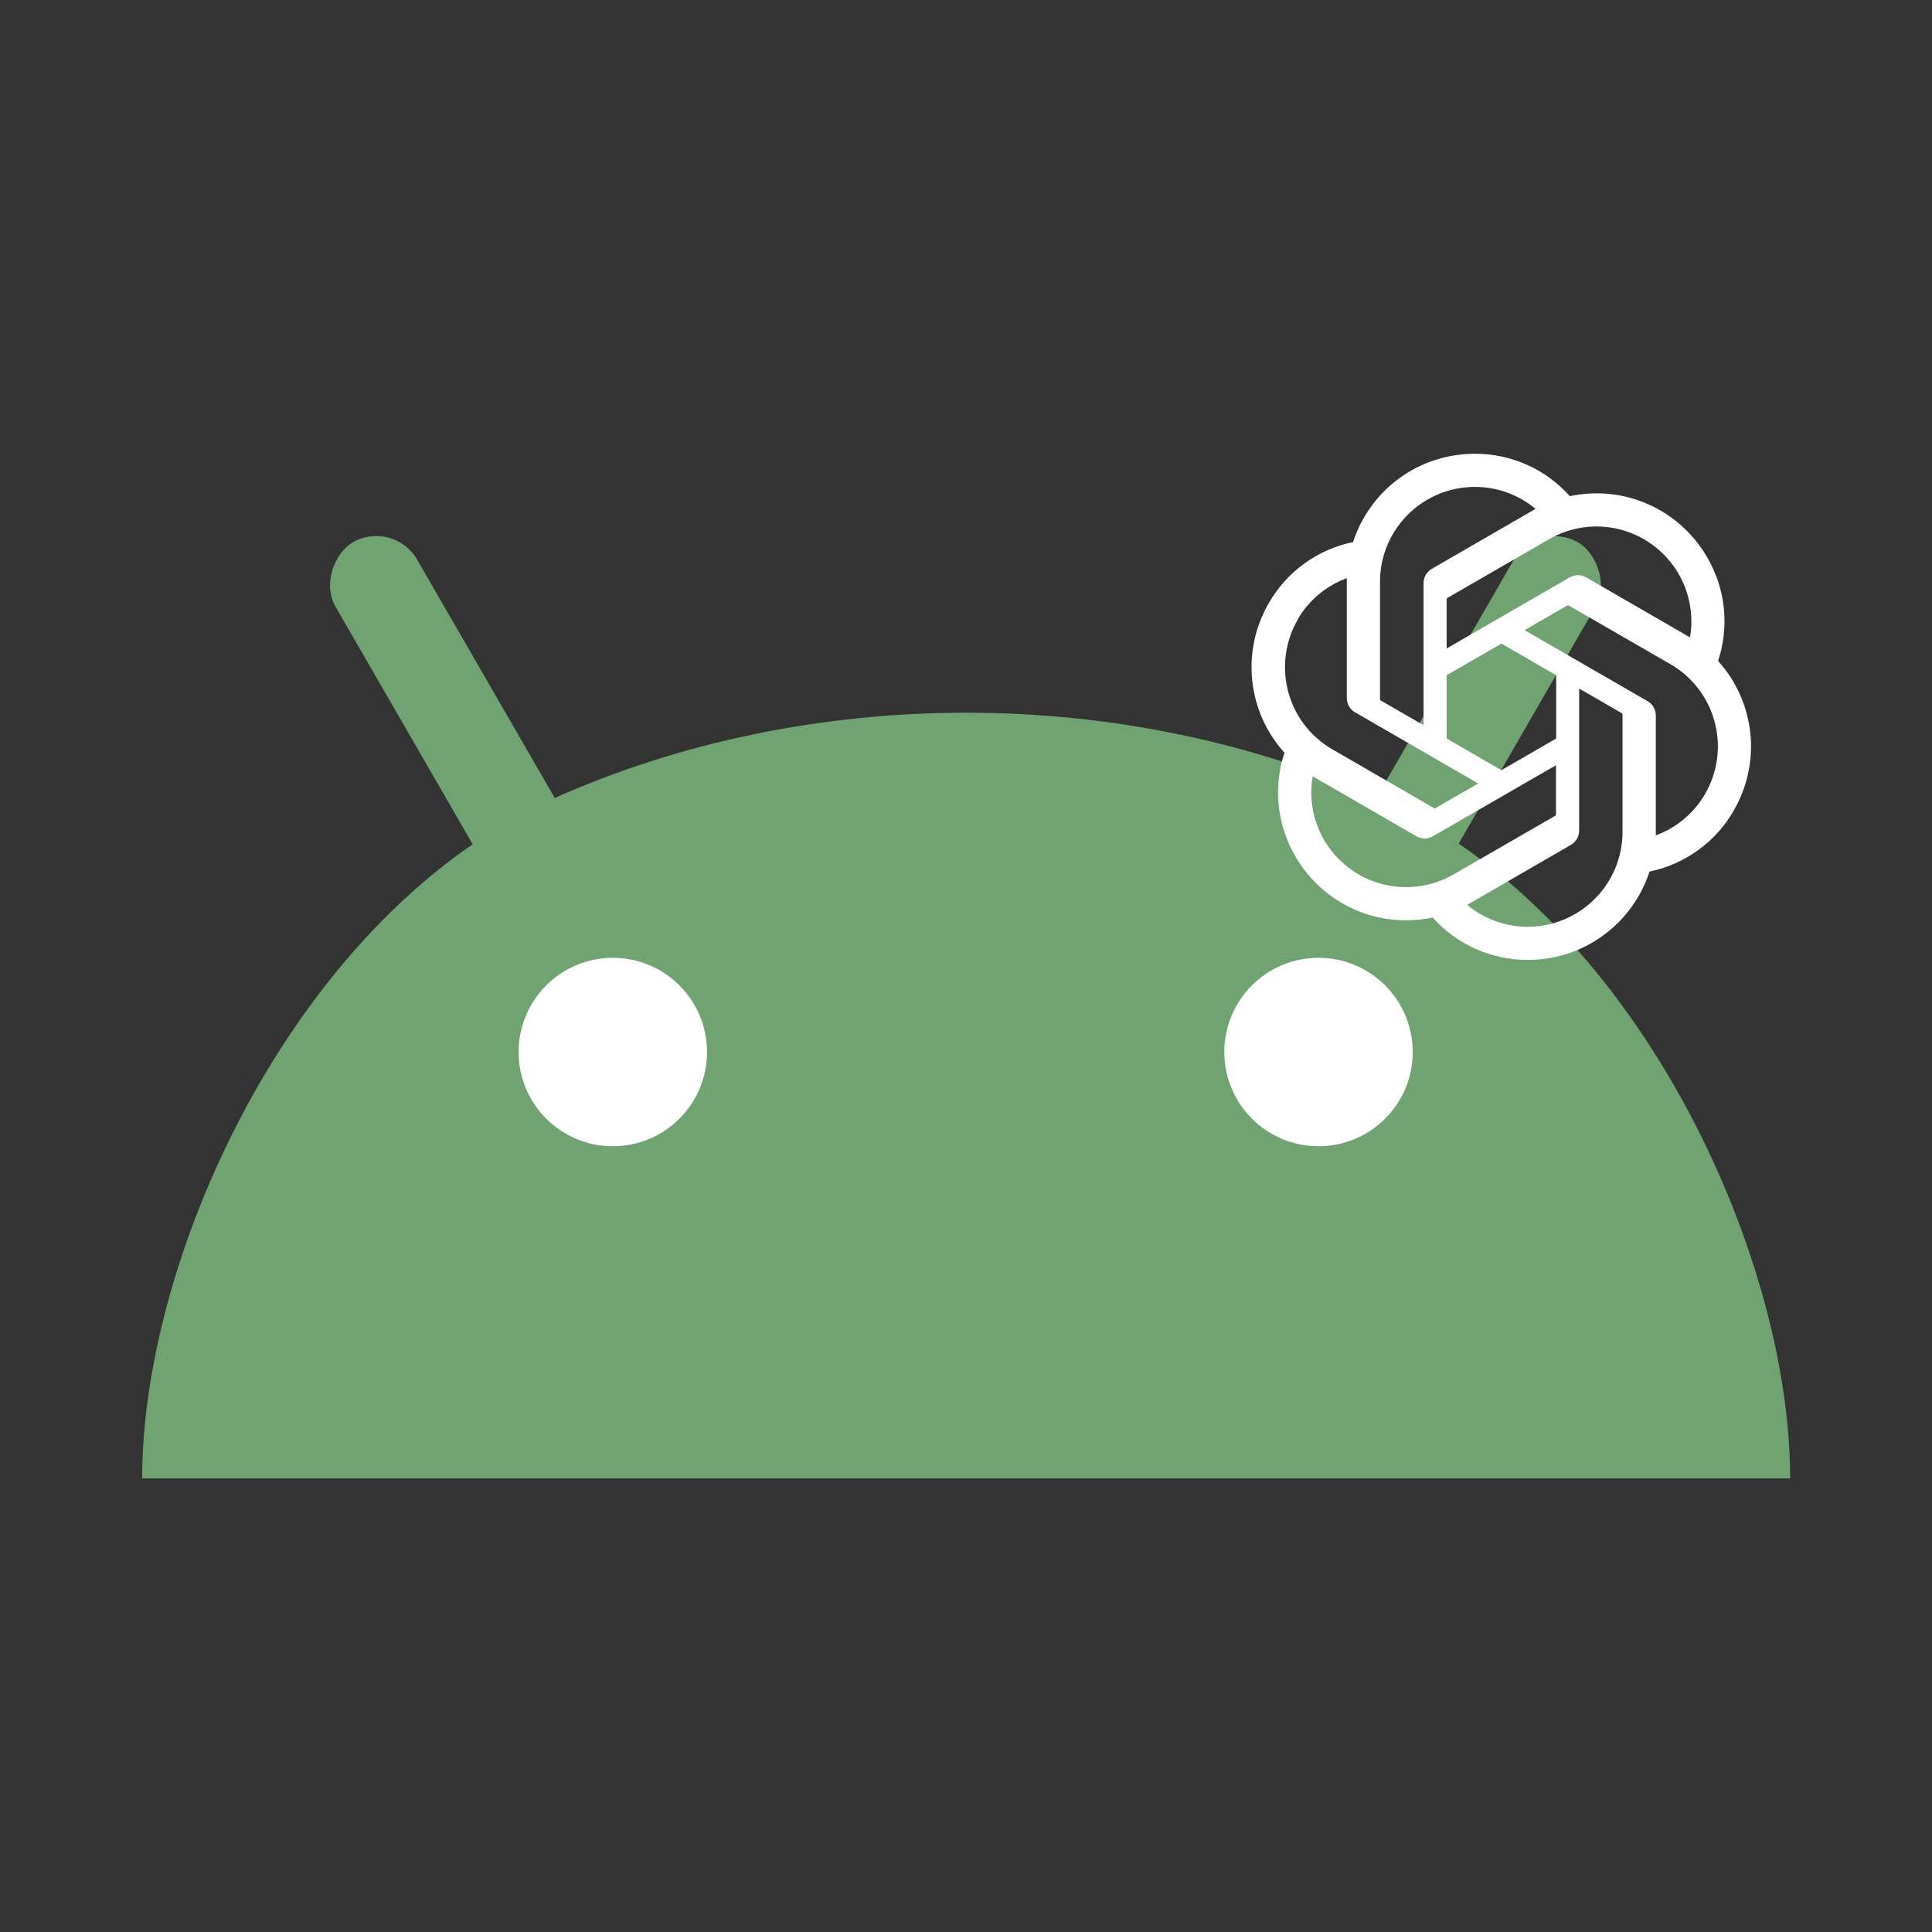 <?xml version="1.0" encoding="UTF-8"?>
<svg version="1.1" viewBox="0 0 192 192" xml:space="preserve" xmlns="http://www.w3.org/2000/svg">
	 <rect x="0" y="0" width="192" height="192" fill="#333333" stroke="none"/>
	 <g transform="matrix(2.4 0 0 2.4 -134.44 -130.35)"><g transform="matrix(1.589 0 0 1.589 -56.533 -27.677)"><path d="m117.48 90.124c2.6e-4 -5.945-4.092-14.751-10.736-17.724-6.644-2.972-14.829-2.972-21.473 0-6.644 2.973-10.736 11.779-10.736 17.724" fill="#71a372" stroke-width="1.152"/><rect transform="rotate(60)" x="96.937" y="-37.664" width="12.275" height="2.455" ry="1.228" fill="#71a372" stroke-width="1.152"/><rect transform="matrix(-.5 .866 .866 .5 0 0)" x=".948" y="128.6" width="12.275" height="2.455" ry="1.228" fill="#71a372" stroke-width="1.152"/><circle cx="86.8" cy="79.013" r="2.455" fill="#fff" stroke-width=".763"/><circle cx="105.19" cy="79.013" r="2.455" fill="#fff" stroke-width=".763"/></g></g><g id="c" transform="matrix(.689 0 0 .689 83.051 4.1)"><path d="m127.27 89.38c0.82-2.46 1.1-5.06 0.83-7.64s-1.09-5.06-2.4-7.3c-1.94-3.38-4.91-6.06-8.47-7.64-3.56-1.59-7.53-2-11.34-1.18-1.72-1.94-3.83-3.48-6.2-4.54-2.37-1.05-4.93-1.59-7.52-1.58-3.9 0-7.7 1.22-10.85 3.51s-5.5 5.52-6.7 9.23c-2.54 0.52-4.94 1.58-7.03 3.1-2.1 1.52-3.85 3.47-5.13 5.72-1.96 3.37-2.79 7.28-2.38 11.15 0.41 3.88 2.03 7.52 4.65 10.41-0.82 2.46-1.1 5.06-0.83 7.64s1.09 5.06 2.4 7.3c1.94 3.38 4.91 6.06 8.47 7.64 3.56 1.59 7.53 2 11.34 1.18 1.72 1.94 3.83 3.48 6.2 4.54 2.37 1.05 4.93 1.59 7.52 1.58 3.9 0.01 7.7-1.22 10.85-3.51s5.5-5.52 6.7-9.23c2.54-0.52 4.94-1.58 7.03-3.1 2.1-1.52 3.85-3.47 5.13-5.72 1.95-3.37 2.79-7.27 2.38-11.15-0.41-3.87-2.03-7.52-4.65-10.41m-27.44 38.35c-3.2 0-6.3-1.12-8.76-3.17 0.11-0.06 0.31-0.17 0.43-0.24l14.53-8.4c0.36-0.21 0.67-0.51 0.88-0.87s0.32-0.78 0.32-1.2v-20.49l6.14 3.55s0.06 0.04 0.08 0.07 0.03 0.06 0.04 0.1v16.97c0 3.62-1.45 7.1-4.01 9.66s-6.04 4.01-9.66 4.02m-29.39-12.55c-1.6-2.77-2.18-6.01-1.63-9.17 0.11 0.06 0.3 0.18 0.43 0.26l14.53 8.4c0.36 0.21 0.77 0.32 1.19 0.32s0.83-0.11 1.19-0.32l17.75-10.25v7.09s0 0.07-0.02 0.11c-0.02 0.03-0.04 0.06-0.07 0.08l-14.69 8.48c-3.14 1.81-6.88 2.3-10.38 1.36s-6.49-3.23-8.31-6.37m-3.82-31.73c1.6-2.77 4.12-4.9 7.12-6v0.5 16.79c0 0.42 0.11 0.83 0.32 1.2 0.21 0.36 0.51 0.66 0.88 0.87l17.75 10.25-6.14 3.55s-0.07 0.03-0.1 0.04c-0.04 0-0.07 0-0.11-0.02l-14.69-8.49c-3.14-1.82-5.43-4.8-6.36-8.31-0.94-3.5-0.45-7.23 1.36-10.38m50.48 11.75-17.75-10.25 6.14-3.55s0.06-0.03 0.1-0.04c0.04 0 0.07 0 0.11 0.02l14.69 8.48c2.25 1.3 4.09 3.22 5.29 5.52 1.2 2.31 1.72 4.9 1.5 7.5-0.22 2.59-1.18 5.06-2.75 7.13-1.58 2.07-3.71 3.64-6.15 4.54v-17.29c0-0.42-0.1-0.83-0.31-1.19s-0.51-0.66-0.87-0.87m6.11-9.2c-0.11-0.07-0.3-0.18-0.43-0.26l-14.54-8.4c-0.36-0.21-0.77-0.32-1.19-0.32s-0.83 0.11-1.19 0.32l-17.75 10.25v-7.09s0-0.07 0.02-0.11c0.02-0.03 0.04-0.06 0.07-0.08l14.69-8.48c2.25-1.3 4.82-1.93 7.42-1.82s5.11 0.96 7.24 2.45 3.8 3.55 4.8 5.95 1.3 5.03 0.86 7.59m-38.44 12.65-6.15-3.55s-0.06-0.04-0.08-0.07-0.03-0.06-0.04-0.1v-16.97c0-2.6 0.74-5.14 2.14-7.34 1.4-2.19 3.39-3.94 5.74-5.04s4.97-1.51 7.55-1.18 5.01 1.39 7.01 3.06c-0.11 0.06-0.3 0.17-0.43 0.24l-14.53 8.4c-0.36 0.21-0.67 0.51-0.88 0.87s-0.32 0.78-0.32 1.2v20.48zm3.34-7.2 7.9-4.56 7.9 4.56v9.13l-7.9 4.56-7.9-4.56v-9.12z" fill="#fff"/></g></svg>
